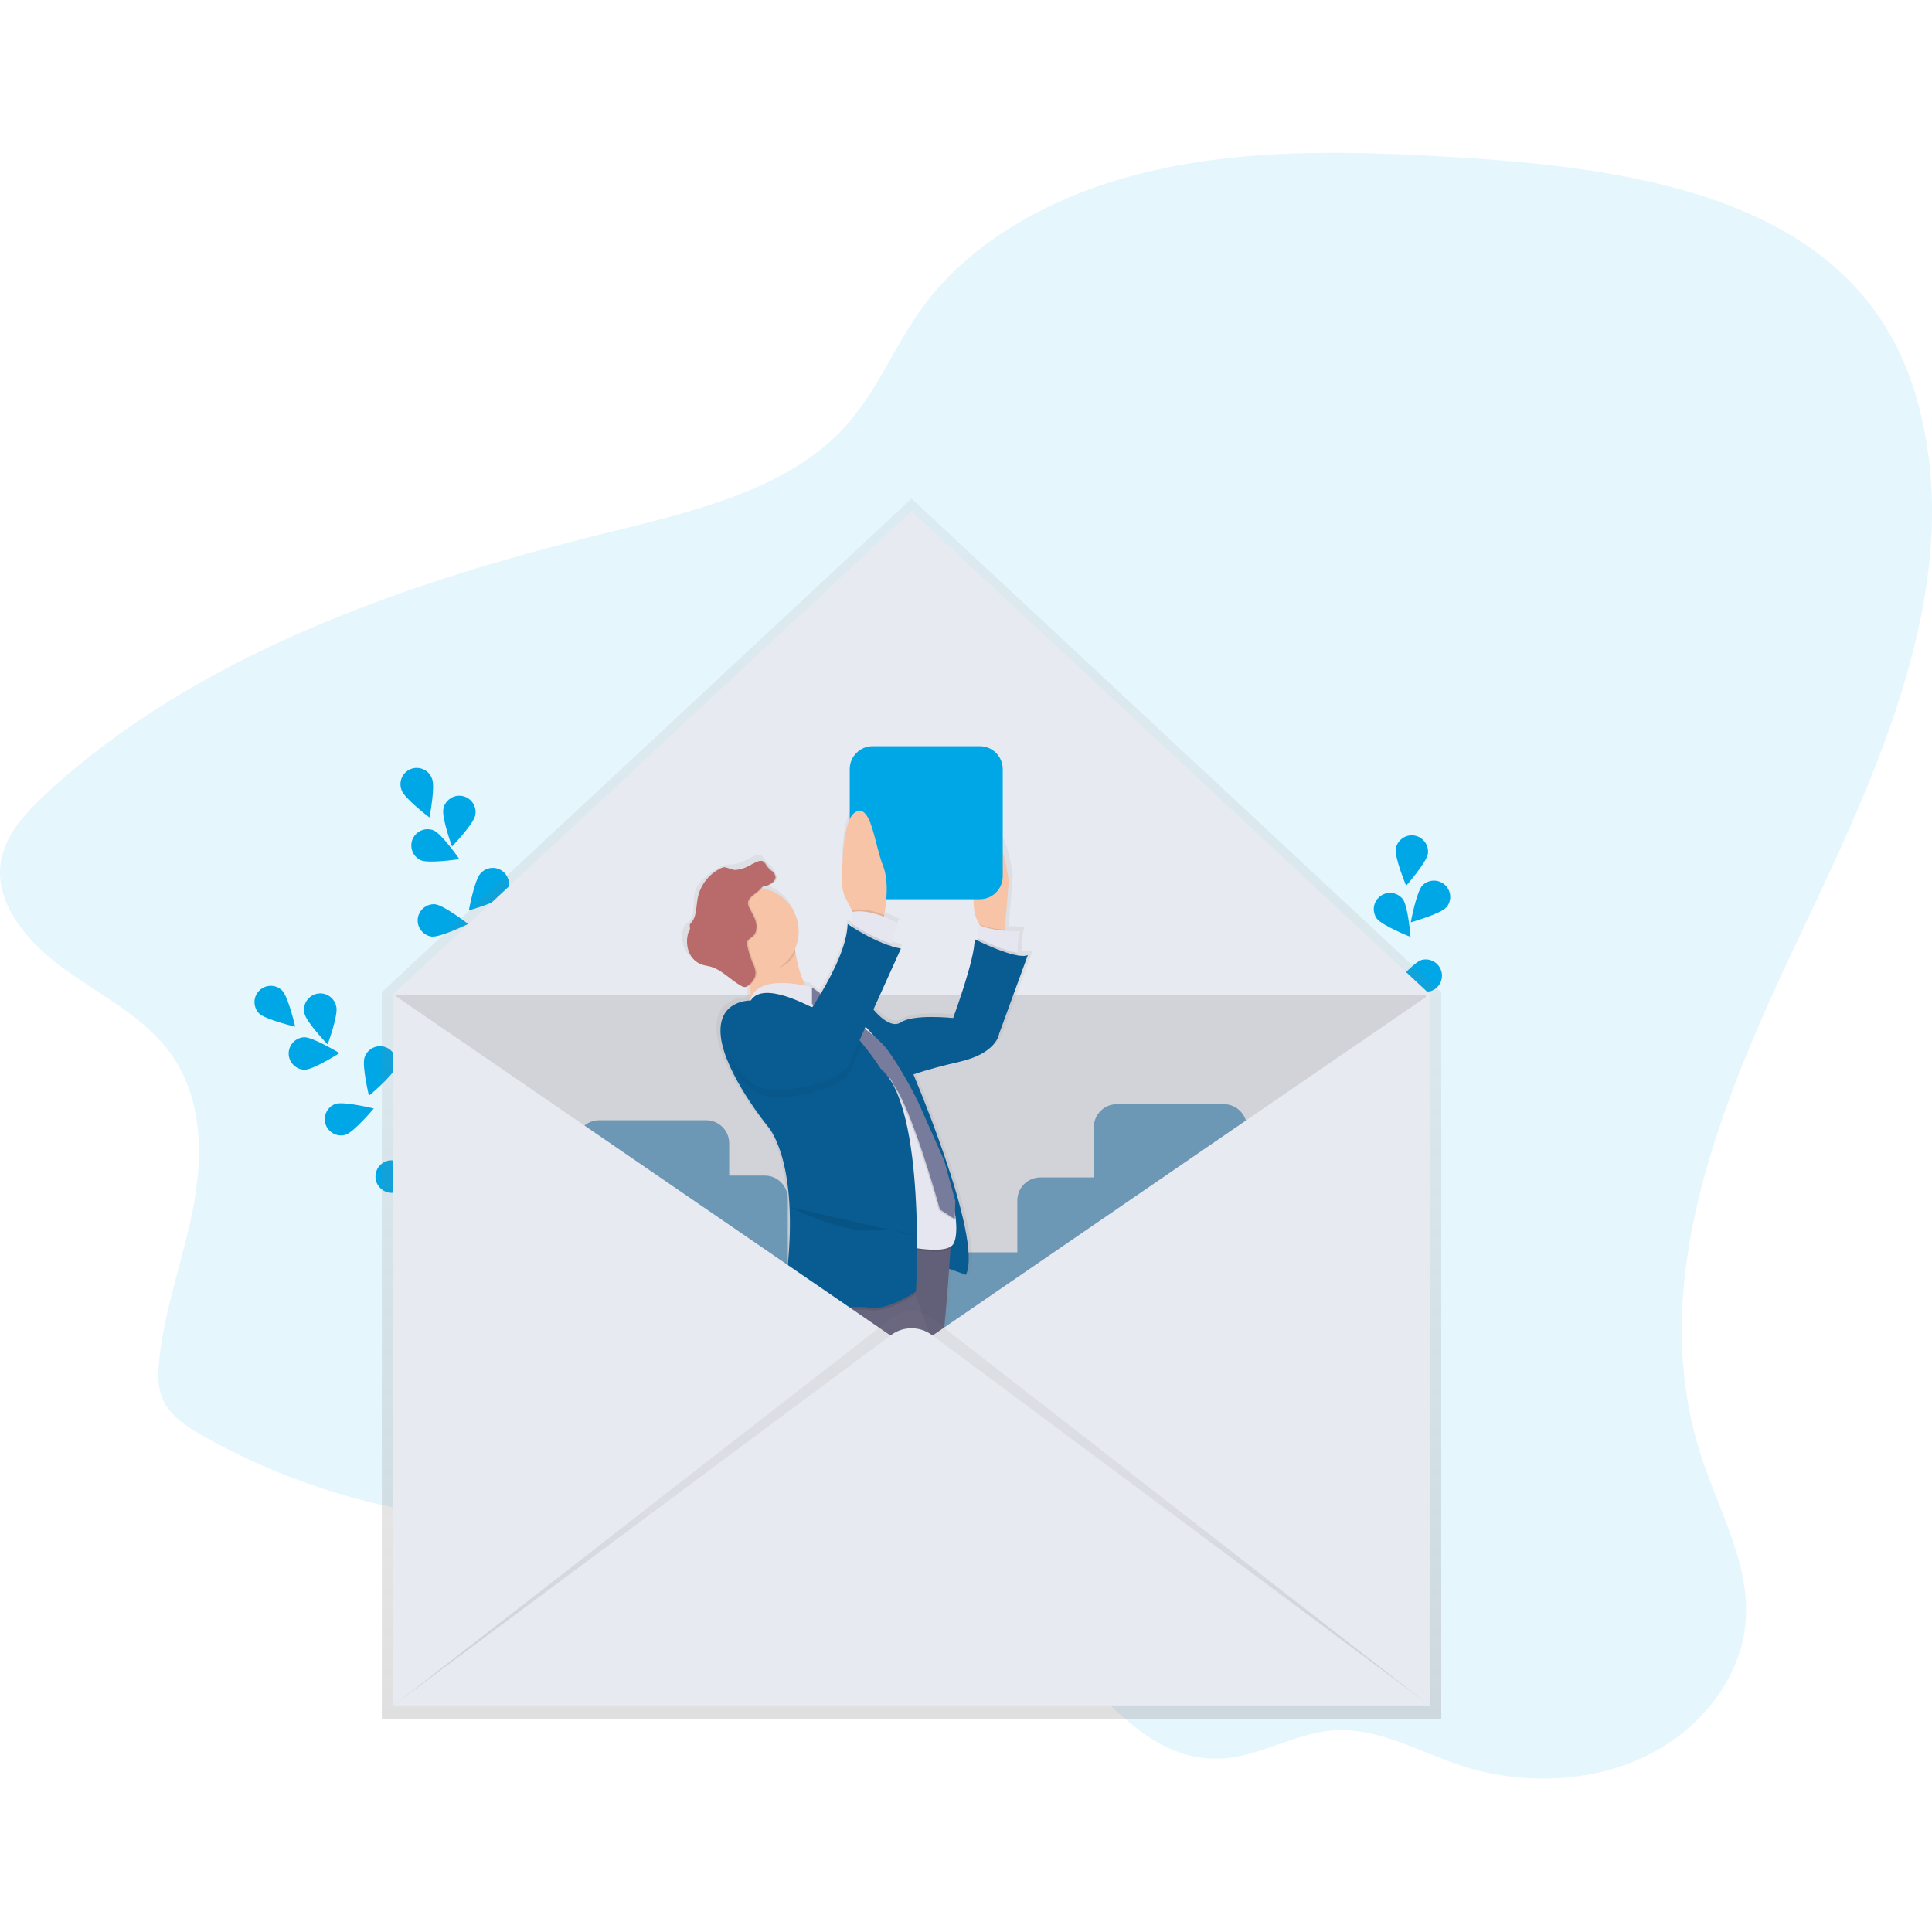 <svg width="468" height="468" viewBox="0 0 468 468" fill="none" xmlns="http://www.w3.org/2000/svg">
<g clip-path="url(#clip0)">
<path d="M342.396 37.538C320.442 36.475 298.11 36.653 276.909 41.89C255.709 47.127 235.547 57.905 223.482 74.435C216.575 83.898 212.452 94.98 204.407 103.685C190.451 118.778 167.64 123.963 146.59 129.168C97.155 141.336 47.444 158.918 11.586 191.856C6.438 196.578 1.421 201.965 0.256 208.494C-1.532 218.532 6.34 227.925 15.072 234.351C23.805 240.776 34.139 245.873 40.602 254.208C48.843 264.836 49.307 278.881 46.967 291.648C44.627 304.415 39.811 316.836 38.543 329.743C38.229 332.925 38.154 336.244 39.535 339.187C41.365 343.09 45.432 345.739 49.419 347.967C63.555 355.902 78.81 361.656 94.665 365.035C121.982 370.89 150.47 369.79 178.437 372.195C206.405 374.601 235.533 381.331 255.189 399.367C267.245 410.426 278.121 426.558 295.311 426.011C304.942 425.707 313.451 419.819 323.059 419.164C333.874 418.424 343.651 424.312 353.848 427.667C368.333 432.441 385.106 431.978 398.687 425.398C412.269 418.818 422.13 405.929 422.925 392.076C423.702 378.504 416.345 365.807 412.096 352.764C398.159 310.031 417.763 264.874 437.255 223.933C456.748 182.992 476.862 138.172 463.894 95.191C448.838 45.34 390.521 39.868 342.396 37.538Z" fill="#00A7E7" fill-opacity="0.1"/>
<path d="M110.817 289.227C110.817 289.227 94.596 280.335 89.79 266.683C87.81 260.949 84.022 256.01 78.997 252.61C76.599 251.015 74.06 249.643 71.411 248.511" stroke="#535461" stroke-width="0.002" stroke-miterlimit="10"/>
<path d="M68.318 239.903C69.853 241.448 71.505 248.697 71.505 248.697C71.505 248.697 64.265 246.998 62.73 245.458C62.032 244.726 61.642 243.752 61.642 242.739C61.642 240.578 63.421 238.799 65.583 238.799C66.602 238.799 67.584 239.195 68.318 239.903Z" fill="#00A7E7"/>
<path d="M81.474 243.878C81.942 246.007 79.368 252.99 79.368 252.99C79.368 252.99 74.219 247.631 73.751 245.502C73.677 245.196 73.639 244.882 73.639 244.568C73.639 242.406 75.418 240.627 77.58 240.627C79.482 240.627 81.126 242.005 81.459 243.878H81.474Z" fill="#00A7E7"/>
<path d="M95.784 258.614C95.096 260.678 89.368 265.419 89.368 265.419C89.368 265.419 87.623 258.189 88.31 256.125C88.845 254.516 90.359 253.424 92.054 253.424C94.219 253.424 96 255.205 96 257.37C96 257.793 95.932 258.213 95.798 258.614H95.784Z" fill="#00A7E7"/>
<path d="M104.075 272.241C103.748 274.389 98.899 280.033 98.899 280.033C98.899 280.033 95.96 273.205 96.288 271.052C96.628 269.188 98.269 267.82 100.164 267.82C102.326 267.82 104.105 269.599 104.105 271.761C104.105 271.921 104.095 272.082 104.075 272.241Z" fill="#00A7E7"/>
<path d="M73.797 259.129C75.973 259.106 82.221 255.095 82.221 255.095C82.221 255.095 75.87 251.23 73.694 251.253C71.599 251.345 69.926 253.093 69.926 255.19C69.926 257.32 71.653 259.084 73.782 259.129H73.797Z" fill="#00A7E7"/>
<path d="M83.699 274.889C85.768 274.215 90.542 268.515 90.542 268.515C90.542 268.515 83.325 266.727 81.256 267.401C79.705 267.967 78.666 269.451 78.666 271.103C78.666 273.264 80.445 275.043 82.607 275.043C82.977 275.043 83.344 274.991 83.699 274.889Z" fill="#00A7E7"/>
<path d="M95.472 288.913C97.625 288.599 103.292 283.765 103.292 283.765C103.292 283.765 96.478 280.784 94.325 281.097C92.395 281.38 90.949 283.054 90.949 285.005C90.949 287.172 92.732 288.955 94.899 288.955C95.091 288.955 95.282 288.941 95.472 288.913Z" fill="#00A7E7"/>
<path d="M123.566 250.964C123.566 250.964 112.334 236.255 113.471 221.835C113.984 215.792 112.522 209.741 109.306 204.599C107.76 202.17 105.995 199.887 104.032 197.78" stroke="#535461" stroke-width="0.002" stroke-miterlimit="10"/>
<path d="M104.681 188.688C105.458 190.719 104.035 198.02 104.035 198.02C104.035 198.02 98.101 193.537 97.324 191.506C97.114 191.015 97.005 190.486 97.005 189.952C97.005 187.791 98.784 186.012 100.945 186.012C102.634 186.012 104.143 187.097 104.681 188.698V188.688Z" fill="#00A7E7"/>
<path d="M115.106 197.566C114.638 199.695 109.49 205.054 109.49 205.054C109.49 205.054 106.949 198.067 107.398 195.937C107.759 194.095 109.388 192.753 111.266 192.753C113.427 192.753 115.206 194.532 115.206 196.693C115.206 196.99 115.173 197.286 115.106 197.575V197.566Z" fill="#00A7E7"/>
<path d="M122.198 216.906C120.733 218.516 113.572 220.528 113.572 220.528C113.572 220.528 114.906 213.214 116.38 211.604C117.129 210.735 118.22 210.234 119.367 210.234C121.528 210.234 123.307 212.013 123.307 214.175C123.307 215.193 122.913 216.172 122.207 216.906H122.198Z" fill="#00A7E7"/>
<path d="M124.257 232.738C123.087 234.572 116.372 237.764 116.372 237.764C116.372 237.764 116.451 230.328 117.621 228.493C118.357 227.434 119.568 226.802 120.857 226.802C123.019 226.802 124.797 228.581 124.797 230.742C124.797 231.442 124.611 232.129 124.257 232.733V232.738Z" fill="#6C63FF"/>
<path d="M101.92 208.382C103.919 209.239 111.28 208.111 111.28 208.111C111.28 208.111 107.036 202.003 105.037 201.147C104.572 200.961 104.075 200.865 103.573 200.865C101.412 200.865 99.633 202.644 99.633 204.806C99.633 206.343 100.533 207.746 101.93 208.387L101.92 208.382Z" fill="#00A7E7"/>
<path d="M104.562 226.874C106.724 227.094 113.403 223.818 113.403 223.818C113.403 223.818 107.525 219.26 105.363 219.04C105.28 219.035 105.198 219.032 105.116 219.032C102.954 219.032 101.175 220.811 101.175 222.973C101.175 224.927 102.628 226.6 104.562 226.874Z" fill="#00A7E7"/>
<path d="M109.634 244.517C111.731 245.102 118.863 242.996 118.863 242.996C118.863 242.996 113.842 237.511 111.745 236.912C111.374 236.799 110.988 236.742 110.6 236.742C108.438 236.742 106.66 238.521 106.66 240.683C106.66 242.481 107.891 244.062 109.634 244.503V244.517Z" fill="#00A7E7"/>
<path d="M330.777 270.124C330.777 270.124 328.507 251.76 336.758 239.882C340.249 234.922 342.038 228.961 341.854 222.898C341.745 220.02 341.372 217.158 340.74 214.348" stroke="#535461" stroke-width="0.002" stroke-miterlimit="10"/>
<path d="M345.888 206.828C345.533 208.976 340.623 214.559 340.623 214.559C340.623 214.559 337.764 207.694 338.119 205.55C338.473 203.701 340.107 202.351 341.99 202.351C344.152 202.351 345.93 204.129 345.93 206.291C345.93 206.472 345.918 206.653 345.893 206.833L345.888 206.828Z" fill="#00A7E7"/>
<path d="M350.366 219.794C348.901 221.404 341.745 223.421 341.745 223.421C341.745 223.421 343.074 216.106 344.553 214.496C345.293 213.743 346.306 213.319 347.362 213.319C349.524 213.319 351.303 215.098 351.303 217.26C351.303 218.187 350.975 219.084 350.38 219.794H350.366Z" fill="#00A7E7"/>
<path d="M346.732 240.042C344.654 240.693 337.46 238.821 337.46 238.821C337.46 238.821 342.304 233.177 344.377 232.526C344.7 232.443 345.032 232.4 345.366 232.4C347.528 232.4 349.306 234.179 349.306 236.341C349.306 237.992 348.268 239.476 346.717 240.042H346.732Z" fill="#00A7E7"/>
<path d="M340.536 254.816C338.599 255.808 331.176 255.176 331.176 255.176C331.176 255.176 334.995 248.793 336.933 247.801C337.488 247.517 338.104 247.368 338.727 247.368C340.89 247.368 342.67 249.148 342.67 251.311C342.67 252.789 341.838 254.148 340.522 254.821L340.536 254.816Z" fill="#00A7E7"/>
<path d="M333.48 222.476C334.772 224.226 341.689 226.959 341.689 226.959C341.689 226.959 341.109 219.546 339.817 217.796C339.071 216.846 337.927 216.29 336.719 216.29C334.557 216.29 332.778 218.069 332.778 220.231C332.778 221.033 333.023 221.816 333.48 222.476Z" fill="#00A7E7"/>
<path d="M326.48 239.797C328.235 241.079 335.653 241.617 335.653 241.617C335.653 241.617 332.878 234.719 331.123 233.437C330.466 232.985 329.687 232.743 328.89 232.743C326.728 232.743 324.949 234.522 324.949 236.684C324.949 237.903 325.515 239.056 326.48 239.802V239.797Z" fill="#00A7E7"/>
<path d="M321.93 257.576C323.446 259.139 330.662 260.917 330.662 260.917C330.662 260.917 329.095 253.649 327.578 252.086C326.832 251.265 325.772 250.796 324.662 250.796C322.501 250.796 320.722 252.575 320.722 254.736C320.722 255.805 321.156 256.829 321.925 257.571L321.93 257.576Z" fill="#00A7E7"/>
<path d="M220.813 120.771L92.492 240.331V416.383H349.129V240.331L220.813 120.771Z" fill="url(#paint0_linear)"/>
<path d="M346.377 413.14H95.234V240.855L220.808 123.855L346.377 240.855V413.14Z" fill="#E8EAF1"/>
<path d="M345.411 240.97H95.405V412.899H345.411V240.97Z" fill="black" fill-opacity="0.1"/>
<path d="M185.28 284.77H176.632V276.908C176.632 273.866 174.128 271.362 171.086 271.362H145.112C142.069 271.362 139.566 273.866 139.566 276.908V302.882C139.566 305.925 142.069 308.428 145.112 308.428H153.76V316.29C153.76 319.333 156.264 321.836 159.306 321.836H185.28C188.323 321.836 190.826 319.333 190.826 316.29V290.316C190.826 287.274 188.323 284.77 185.28 284.77Z" fill="#085C92" fill-opacity="0.5"/>
<path d="M296.486 267.478H270.512C267.47 267.478 264.966 269.981 264.966 273.023V285.219H251.979C248.937 285.219 246.434 287.723 246.434 290.765V303.359H234.233C231.19 303.359 228.687 305.862 228.687 308.905V334.879C228.687 337.921 231.19 340.425 234.233 340.425H260.188C263.231 340.425 265.734 337.921 265.734 334.879V322.29H277.972C281.015 322.29 283.518 319.786 283.518 316.744V304.548H296.505C299.544 304.538 302.037 302.031 302.032 298.993V273.019C302.03 269.978 299.527 267.478 296.486 267.478Z" fill="#085C92" fill-opacity="0.5"/>
<path d="M165.767 229.677C166.362 231.064 167.514 232.138 168.94 232.635C169.567 232.836 170.232 232.906 170.873 233.07C173.929 233.828 176.091 236.468 178.871 237.928C179.094 238.066 179.348 238.145 179.61 238.157H179.704C179.762 238.163 179.82 238.163 179.877 238.157C180.164 238.127 180.436 238.013 180.659 237.83L180.785 237.736C181.087 238.974 181.133 240.261 180.921 241.518C179.816 241.518 172.642 241.957 173.625 250.41C174.687 259.582 185.325 272.406 185.325 272.406C185.325 272.406 192.766 280.006 190.374 305.947L190.108 318.527C190.108 318.527 192.967 318.096 196.613 317.666C196.697 317.834 196.783 318 196.87 318.162C197.911 319.979 199.237 321.618 200.797 323.015L206.839 337.42C206.839 337.42 207.358 338.356 208.126 339.835C208.196 342.882 206.305 345.545 206.305 345.545C194.605 348.952 189.827 361.265 189.827 361.265C189.827 361.265 183.228 365.219 181.801 369.637C178.993 371.893 179.203 378.061 179.203 378.061C179.203 378.061 189.031 383.303 196.215 386.186C197.048 386.52 197.916 386.759 198.803 386.897L197.207 390.173C195.541 390.772 195.419 399.004 195.419 399.004C195.419 399.004 212.96 411.584 218.277 412.37C223.593 413.157 228.105 409.487 222.531 406.867C218.033 404.756 213.021 396.697 211.242 393.641C213.47 390.59 220.49 380.701 220.935 376.732C221.468 372.015 228.109 368.083 228.109 368.083C237.68 357.862 231.301 345.811 230.501 339.535C230.501 339.414 230.468 339.283 230.445 339.147C229.858 336.419 229.107 333.729 228.193 331.093C229.237 324.499 230.065 314.198 230.576 307.398C232.686 308.077 234.755 308.881 234.755 308.881C238.635 301.005 225.456 268.568 221.651 259.582C223.864 258.852 227.679 257.71 233.15 256.475C242.453 254.378 242.978 249.661 242.978 249.661L250.152 230.272C249.539 230.543 248.603 230.534 247.508 230.342C247.508 230.178 247.508 230.005 247.508 229.818C247.564 227.978 247.737 225.039 248.28 224.506C248.28 224.506 246.516 224.506 244.372 224.314V224.052L245.336 212.188C245.336 212.188 244.007 199.084 239.491 200.919C235.864 202.393 236.346 214.163 236.683 218.749C236.768 219.922 237.111 221.062 237.689 222.086L237.993 222.624L238.204 222.994C238.006 222.899 237.815 222.79 237.633 222.667V226.724C237.132 226.485 236.837 226.336 236.837 226.336C237.104 230.791 231.521 245.725 231.521 245.725C231.521 245.725 221.693 244.677 218.496 246.773C216.156 248.313 213.105 245.336 211.64 243.642L218.539 228.676C217.711 228.529 216.893 228.328 216.091 228.077C216.124 227.894 216.156 227.702 216.194 227.506C216.54 225.634 217.167 222.98 218.01 222.648C216.792 221.984 215.531 221.405 214.233 220.916C214.266 220.766 214.294 220.607 214.331 220.448C214.827 217.827 215.609 212.165 214.022 208.257C211.898 203.015 211.097 192.813 207.11 195.153C203.946 197.025 203.797 208.304 203.867 212.876C203.886 214.115 204.196 215.332 204.775 216.428L206.31 219.339L206.52 219.742L206.31 219.779V223.359C205.636 222.933 205.247 222.662 205.247 222.662C205.112 227.698 201.78 234.413 198.522 239.819L196.866 238.597L196.458 238.307C196.454 238.254 196.454 238.201 196.458 238.148C196.463 238.095 195.775 237.956 194.699 237.736C193.36 235.195 192.611 232.12 192.195 229.584C192.153 229.317 192.111 229.059 192.073 228.807C192.689 227.443 193.008 225.965 193.009 224.468C192.971 219.212 189.099 214.71 183.907 213.887C184.234 213.526 184.375 213.419 184.478 213.419H184.548C184.712 213.419 184.936 213.494 185.751 213.096C186.565 212.698 187.543 212.076 187.538 211.149C187.538 210.47 187 209.914 186.429 209.53C185.058 208.594 185.025 207.026 183.743 207.143C183.497 207.122 183.249 207.156 183.017 207.241C181.847 207.625 180.832 208.355 179.695 208.823C178.899 209.149 178.054 209.342 177.195 209.394C176.647 209.394 176.099 209.438 175.557 209.525C175.125 209.634 174.709 209.802 174.322 210.026C171.921 211.336 169.151 213.33 168.378 215.927C167.658 218.361 168.654 221.515 166.797 223.266C166.457 223.533 166.144 223.833 165.861 224.159C165.623 224.52 165.464 224.927 165.393 225.353C165.066 226.798 165.197 228.31 165.767 229.677ZM214.359 355.686C214.462 356.94 214.224 357.83 213.489 358.12C209.502 359.692 204.985 374.102 204.985 374.102L201.962 380.34C199.565 378.531 197.271 376.589 195.092 374.523L195.419 372.263C195.419 372.263 203.923 365.973 204.456 364.138C204.882 362.664 211.757 357.572 214.359 355.686Z" fill="url(#paint1_linear)"/>
<path d="M220.291 257.943C220.291 257.943 238.365 299.778 233.976 308.82C233.976 308.82 226.745 305.979 225.711 306.48C224.676 306.98 214.348 252.51 214.348 252.51L220.291 257.943Z" fill="#085C92"/>
<path d="M220.291 257.943C220.291 257.943 238.365 299.778 233.976 308.82C233.976 308.82 226.745 305.979 225.711 306.48C224.676 306.98 214.348 252.51 214.348 252.51L220.291 257.943Z" fill="#085C92" fill-opacity="0.05"/>
<path d="M210.499 391.146C210.499 391.146 216.696 402.767 222.12 405.35C227.544 407.934 223.154 411.547 217.987 410.774C212.821 410.002 195.781 397.605 195.781 397.605C195.781 397.605 195.898 389.49 197.517 388.9C199.136 388.31 210.499 391.146 210.499 391.146Z" fill="#575988"/>
<path d="M194.234 372.26C194.234 372.26 203.014 381.04 206.87 381.816C210.726 382.593 203.514 387.755 196.541 384.915C189.568 382.074 180.016 376.912 180.016 376.912C180.016 376.912 179.759 368.647 184.148 367.875C188.538 367.103 194.234 372.26 194.234 372.26Z" fill="#575988"/>
<path d="M230.361 300.534C230.361 300.534 228.554 332.04 226.228 336.43C223.902 340.82 215.123 354.246 215.123 354.246C215.123 354.246 205.051 361.477 204.536 363.284C204.022 365.09 195.757 371.286 195.757 371.286L195.242 374.899C195.242 374.899 181.558 374.122 182.33 369.475C183.102 364.828 190.333 360.438 190.333 360.438C190.333 360.438 194.98 348.303 206.343 344.943C206.343 344.943 209.956 339.795 206.858 335.648C206.858 335.648 199.112 316.282 194.723 313.956C190.333 311.63 196.534 298.213 196.534 298.213L230.361 300.534Z" fill="#67647E"/>
<path d="M230.361 300.534C230.361 300.534 228.554 332.04 226.228 336.43C223.902 340.82 215.123 354.246 215.123 354.246C215.123 354.246 205.051 361.477 204.536 363.284C204.022 365.09 195.757 371.286 195.757 371.286L195.242 374.899C195.242 374.899 181.558 374.122 182.33 369.475C183.102 364.828 190.333 360.438 190.333 360.438C190.333 360.438 194.98 348.303 206.343 344.943C206.343 344.943 209.956 339.795 206.858 335.648C206.858 335.648 199.112 316.282 194.723 313.956C190.333 311.63 196.534 298.213 196.534 298.213L230.361 300.534Z" fill="black" fill-opacity="0.05"/>
<path d="M205.103 373.121L196.838 390.437C198.13 394.827 210.523 393.278 210.523 393.278C210.523 393.278 220.079 380.365 220.594 375.718C221.109 371.071 227.567 367.196 227.567 367.196C236.862 357.125 230.665 345.247 229.907 339.05C229.907 338.933 229.874 338.802 229.851 338.667C229.163 334.511 224.984 322.553 221.736 313.601C219.546 307.568 217.772 302.897 217.772 302.897C217.772 302.897 200.456 303.674 196.857 309.871C195.2 312.707 195.921 315.664 197.231 318.033C198.241 319.82 199.53 321.435 201.05 322.816L206.928 336.987C206.928 336.987 217.257 355.838 213.382 357.387C209.507 358.936 205.103 373.121 205.103 373.121Z" fill="#67647E"/>
<path d="M235.934 220.002C236.018 221.152 236.351 222.27 236.912 223.278L237.207 223.811L238.662 226.437H243.31L243.408 225.215L244.344 213.515C244.344 213.515 243.052 200.603 238.662 202.41C235.138 203.879 235.611 215.481 235.934 220.002Z" fill="#F7C4A7"/>
<path d="M237.199 223.826L238.655 226.452H243.302L243.4 225.23C241.238 225.057 238.664 224.641 237.199 223.826Z" fill="black" fill-opacity="0.1"/>
<path d="M236.856 223.831V229.77L246.413 232.353C246.413 232.353 246.413 231.736 246.441 230.874C246.497 229.063 246.666 226.166 247.19 225.642C247.185 225.638 239.44 225.638 236.856 223.831Z" fill="#E6E6F0"/>
<path d="M236.856 227.259V229.716L246.413 232.299C246.413 232.299 246.413 231.681 246.441 230.82C243.254 230.263 238.663 228.139 236.856 227.259Z" fill="black" fill-opacity="0.1"/>
<path d="M181.12 237.12C182.992 242.563 180.554 245.016 180.554 245.016C180.554 245.016 203.795 246.565 198.113 242.432C194.795 240.017 193.325 234.696 192.68 230.69C192.405 229.022 192.236 227.339 192.174 225.65C192.112 223.961 173.604 225.378 177.456 230.554C179.003 232.545 180.238 234.758 181.12 237.12Z" fill="#F7C4A7"/>
<path d="M177.457 230.559C179.329 233.105 179.966 233.479 180.607 235.319C181.188 235.417 181.777 235.466 182.366 235.464C186.794 235.464 191.104 234.551 192.662 230.69C192.388 229.022 192.219 227.339 192.157 225.65C192.095 223.961 173.601 225.378 177.457 230.559Z" fill="black" fill-opacity="0.1"/>
<path d="M182.887 236.206C188.734 236.206 193.473 231.466 193.473 225.619C193.473 219.773 188.734 215.033 182.887 215.033C177.04 215.033 172.301 219.773 172.301 225.619C172.301 231.466 177.04 236.206 182.887 236.206Z" fill="#F7C4A7"/>
<path d="M236.063 227.487C236.063 227.487 246.135 232.635 248.975 231.362L242.002 250.471C242.002 250.471 241.487 255.118 232.446 257.187C223.404 259.255 219.019 261.052 219.019 261.052L202.236 241.167L210.759 243.507C210.759 243.507 215.148 249.703 218.247 247.639C221.345 245.575 230.883 246.605 230.883 246.605C230.883 246.605 236.335 231.877 236.063 227.487Z" fill="#085C92"/>
<path d="M236.063 227.487C236.063 227.487 246.135 232.635 248.975 231.362L242.002 250.471C242.002 250.471 241.487 255.118 232.446 257.187C223.404 259.255 219.019 261.052 219.019 261.052L202.236 241.167L210.759 243.507C210.759 243.507 215.148 249.703 218.247 247.639C221.345 245.575 230.883 246.605 230.883 246.605C230.883 246.605 236.335 231.877 236.063 227.487Z" fill="#085C92" fill-opacity="0.05"/>
<path d="M196.815 239.62C196.815 239.62 183.164 235.716 181.727 242.966C181.727 242.966 188.036 239.891 197.073 245.306C197.751 245.713 198.416 246.148 199.062 246.602C207.018 252.176 212.568 260.815 214.801 270.592L220.571 295.864L221.086 302.659C221.086 302.659 229.351 304.293 230.914 301.845C232.477 299.397 231.429 291.245 229.107 288.526C226.786 285.807 223.154 274.144 223.154 274.144L220.894 267.363C219.002 261.658 215.996 256.386 212.049 251.853L211.506 251.212C208.102 247.121 203.782 243.889 198.898 241.777C197.592 241.201 196.633 240.476 196.815 239.62Z" fill="black" fill-opacity="0.1"/>
<path d="M196.815 239.163C196.815 239.163 183.164 235.259 181.727 242.509C181.727 242.509 188.036 239.434 197.073 244.849C197.751 245.256 198.416 245.691 199.062 246.145C207.018 251.719 212.568 260.358 214.801 270.135L220.571 295.407L221.086 302.202C221.086 302.202 229.351 303.836 230.914 301.388C232.477 298.94 231.429 290.788 229.107 288.069C226.786 285.35 223.168 273.659 223.168 273.659L220.894 266.906C219.002 261.201 215.996 255.929 212.049 251.396L211.501 250.736C208.097 246.653 203.779 243.427 198.898 241.32C197.592 240.74 196.633 240.038 196.815 239.163Z" fill="#E6E6F0"/>
<path d="M231.154 291.103L231.037 295.549L227.424 293.209C227.424 293.209 220.984 269.771 216.449 263.383C215.916 262.63 215.658 261.511 215.157 261.319L196.695 243.503V239.37C196.695 239.37 206.12 246.343 206.892 247.635C207.22 248.183 212.176 250.911 215.157 255.123C217.831 259.027 220.204 263.127 222.257 267.389L228.453 281.336L231.154 291.103Z" fill="black" fill-opacity="0.1"/>
<path d="M196.695 239.142V243.143L215.415 261.091C215.911 261.283 216.173 262.406 216.706 263.155C221.241 269.548 227.681 292.98 227.681 292.98L231.294 295.32L231.406 290.874L228.715 281.126L222.519 267.179C220.466 262.917 218.093 258.817 215.419 254.913C212.438 250.701 207.463 247.973 207.155 247.425C206.485 246.311 199.199 240.981 197.205 239.53L196.695 239.142Z" fill="#787C9C"/>
<path d="M186.409 214.394C187.228 213.991 188.15 213.388 188.145 212.475C188.065 211.801 187.664 211.206 187.069 210.879C185.595 209.873 185.707 208.071 184.013 208.623C182.88 209.003 181.888 209.723 180.784 210.182C180.011 210.502 179.19 210.692 178.355 210.744C177.822 210.743 177.29 210.785 176.764 210.87C176.341 210.978 175.937 211.145 175.561 211.366C173.207 212.682 171.456 214.866 170.684 217.45C169.982 219.846 170.052 222.687 168.246 224.409C167.92 224.674 167.619 224.968 167.347 225.289C167.112 225.644 166.952 226.044 166.879 226.464C166.554 227.895 166.679 229.392 167.235 230.751C167.806 232.111 168.925 233.171 170.315 233.666C170.923 233.867 171.569 233.938 172.187 234.092C175.154 234.841 177.255 237.443 179.955 238.88C180.171 239.015 180.417 239.092 180.671 239.104C180.951 239.075 181.215 238.963 181.43 238.781C182.473 238.033 183.334 236.877 183.302 235.59C183.216 234.787 182.981 234.008 182.609 233.292C182.044 231.95 181.611 230.557 181.317 229.131C181.224 228.804 181.214 228.457 181.289 228.125C181.486 227.498 182.178 227.189 182.66 226.763C183.596 225.916 183.685 224.47 183.348 223.267C183.011 222.064 182.3 221.007 181.771 219.874C181.589 219.534 181.481 219.159 181.458 218.774C181.458 217.263 183.498 216.434 184.359 215.447C185.553 214.104 184.813 215.185 186.409 214.394Z" fill="black" fill-opacity="0.1"/>
<path d="M186.123 214.394C186.942 213.991 187.864 213.388 187.86 212.475C187.779 211.801 187.378 211.206 186.783 210.879C185.309 209.873 185.421 208.071 183.727 208.623C182.595 209.003 181.603 209.723 180.498 210.182C179.725 210.502 178.904 210.692 178.069 210.744C177.536 210.776 175.813 209.962 175.294 210.084C174.872 210.192 174.467 210.359 174.091 210.58C171.737 211.896 169.987 214.079 169.215 216.664C168.513 219.06 169.004 222.06 167.198 223.782C166.893 224.072 167.305 224.952 167.062 225.294C166.826 225.649 166.667 226.048 166.594 226.468C166.269 227.899 166.393 229.397 166.949 230.755C167.52 232.116 168.639 233.175 170.029 233.671C170.637 233.872 171.283 233.942 171.901 234.097C174.868 234.845 176.969 237.448 179.67 238.884C179.885 239.02 180.132 239.097 180.386 239.109C180.665 239.079 180.929 238.967 181.144 238.786C182.188 238.037 183.049 236.881 183.016 235.594C182.931 234.792 182.696 234.012 182.323 233.296C181.758 231.955 181.325 230.561 181.032 229.136C180.938 228.808 180.928 228.462 181.004 228.13C181.2 227.503 181.893 227.194 182.375 226.768C183.311 225.921 183.4 224.475 183.063 223.272C182.726 222.069 182.014 221.011 181.486 219.879C181.303 219.539 181.196 219.164 181.172 218.779C181.172 217.267 183.212 216.439 184.074 215.452C185.267 214.104 184.528 215.185 186.123 214.394Z" fill="#B96B6B"/>
<path d="M197.171 318.014C201.893 317.452 207.865 316.905 210.481 317.345C214.693 318.047 220.613 314.289 221.675 313.601C219.485 307.568 217.711 302.897 217.711 302.897C217.711 302.897 200.395 303.674 196.796 309.871C195.135 312.693 195.879 315.646 197.171 318.014Z" fill="black" fill-opacity="0.1"/>
<path d="M174.618 251.15C175.653 260.187 185.981 272.841 185.981 272.841C185.981 272.841 193.212 280.329 190.886 305.896L190.629 318.289C190.629 318.289 205.862 315.949 210.514 316.74C215.166 317.531 221.877 312.865 221.877 312.865C221.877 312.865 224.46 268.189 213.355 258.895C211.986 256.783 210.497 254.752 208.895 252.811C205.914 249.203 201.875 245.136 198.065 244.134C197.578 244.002 197.077 243.926 196.572 243.905C196.068 243.884 184.952 237.451 181.854 242.356C181.849 242.37 173.584 242.113 174.618 251.15Z" fill="#085C92"/>
<path d="M221.758 299.336C221.758 299.336 217.644 297.534 210.657 298.044C203.67 298.554 191.268 292.386 191.268 292.386" fill="black" fill-opacity="0.1"/>
<path d="M214.238 356.941C214.238 356.941 213.981 357.718 217.336 358.748C220.692 359.777 221.726 360.812 221.726 360.812" fill="black" fill-opacity="0.05"/>
<path fill-rule="evenodd" clip-rule="evenodd" d="M242.901 186.302C242.901 183.241 240.416 180.756 237.355 180.756H211.381C208.321 180.756 205.835 183.241 205.835 186.302V212.276C205.835 215.336 208.321 217.822 211.381 217.822H237.355C240.416 217.822 242.901 215.336 242.901 212.276V186.302Z" fill="#00A7E7"/>
<path d="M204.019 214.212C204.037 215.431 204.34 216.63 204.904 217.712L206.397 220.581L207.431 222.566L213.885 223.08C213.885 223.08 214.02 222.547 214.184 221.676C214.652 219.093 215.424 213.514 213.885 209.663C211.821 204.515 211.044 194.429 207.169 196.751C204.094 198.59 203.949 209.7 204.019 214.212Z" fill="#F7C4A7"/>
<path d="M206.407 220.466V220.545L207.441 222.53L213.895 223.044C213.895 223.044 214.03 222.511 214.194 221.64C211.868 220.737 208.84 219.918 206.407 220.466Z" fill="black" fill-opacity="0.1"/>
<path d="M206.407 220.922V225.569L215.701 230.473C215.701 230.473 215.809 229.631 216.005 228.545C216.342 226.673 216.941 224.085 217.77 223.762C217.751 223.762 211.035 219.887 206.407 220.922Z" fill="#E6E6F0"/>
<path d="M181.244 263.165C183.531 265.18 186.56 266.149 189.593 265.837C205.935 264.176 206.403 258.401 206.403 258.401L208.912 252.846C205.931 249.237 201.892 245.17 198.082 244.169C195.373 248.535 192.972 251.685 192.972 251.685C192.972 251.685 180.837 242.391 177.219 251.17C175.104 256.281 178.249 260.516 181.244 263.165Z" fill="black" fill-opacity="0.05"/>
<path d="M206.407 223.831V225.633L215.701 230.538C215.701 230.538 215.809 229.695 216.005 228.609C211.981 227.327 208.017 224.893 206.407 223.831Z" fill="black" fill-opacity="0.1"/>
<path d="M205.331 223.831C205.331 223.831 212.304 228.736 218.243 229.77L206.108 256.624C206.108 256.624 205.663 262.399 189.316 264.06C186.283 264.372 183.255 263.402 180.967 261.388C177.971 258.739 174.822 254.504 176.928 249.393C180.541 240.614 192.681 249.908 192.681 249.908C192.681 249.908 205.069 233.645 205.331 223.831Z" fill="#085C92"/>
<path d="M95.234 240.855L220.808 327L95.234 413.14V240.855Z" fill="#E8EAF1"/>
<path d="M346.372 240.855L220.803 327L346.372 413.14V240.855Z" fill="#E8EAF1"/>
<path d="M95.234 413.206L215.88 319.339C218.759 317.069 222.852 317.069 225.731 319.339L346.377 413.206H95.234Z" fill="url(#paint2_linear)"/>
<path d="M95.234 413.139L215.88 323.377C218.795 321.208 222.816 321.208 225.731 323.377L346.377 413.139H95.234Z" fill="#E8EAF1"/>
</g>
<defs>
<linearGradient id="paint0_linear" x1="220.813" y1="416.383" x2="220.813" y2="120.771" gradientUnits="userSpaceOnUse">
<stop stop-color="#808080" stop-opacity="0.247"/>
<stop offset="0.54" stop-color="#808080" stop-opacity="0.118"/>
<stop offset="1" stop-color="#808080" stop-opacity="0.098"/>
</linearGradient>
<linearGradient id="paint1_linear" x1="207.7" y1="412.469" x2="207.7" y2="194.788" gradientUnits="userSpaceOnUse">
<stop stop-color="#808080" stop-opacity="0.247"/>
<stop offset="0.54" stop-color="#808080" stop-opacity="0.118"/>
<stop offset="1" stop-color="#808080" stop-opacity="0.098"/>
</linearGradient>
<linearGradient id="paint2_linear" x1="220.808" y1="413.206" x2="220.808" y2="317.636" gradientUnits="userSpaceOnUse">
<stop stop-color="#808080" stop-opacity="0.247"/>
<stop offset="0.54" stop-color="#808080" stop-opacity="0.118"/>
<stop offset="1" stop-color="#808080" stop-opacity="0.098"/>
</linearGradient>
<clipPath id="clip0">
<rect width="468" height="468" fill="white"/>
</clipPath>
</defs>
</svg>
